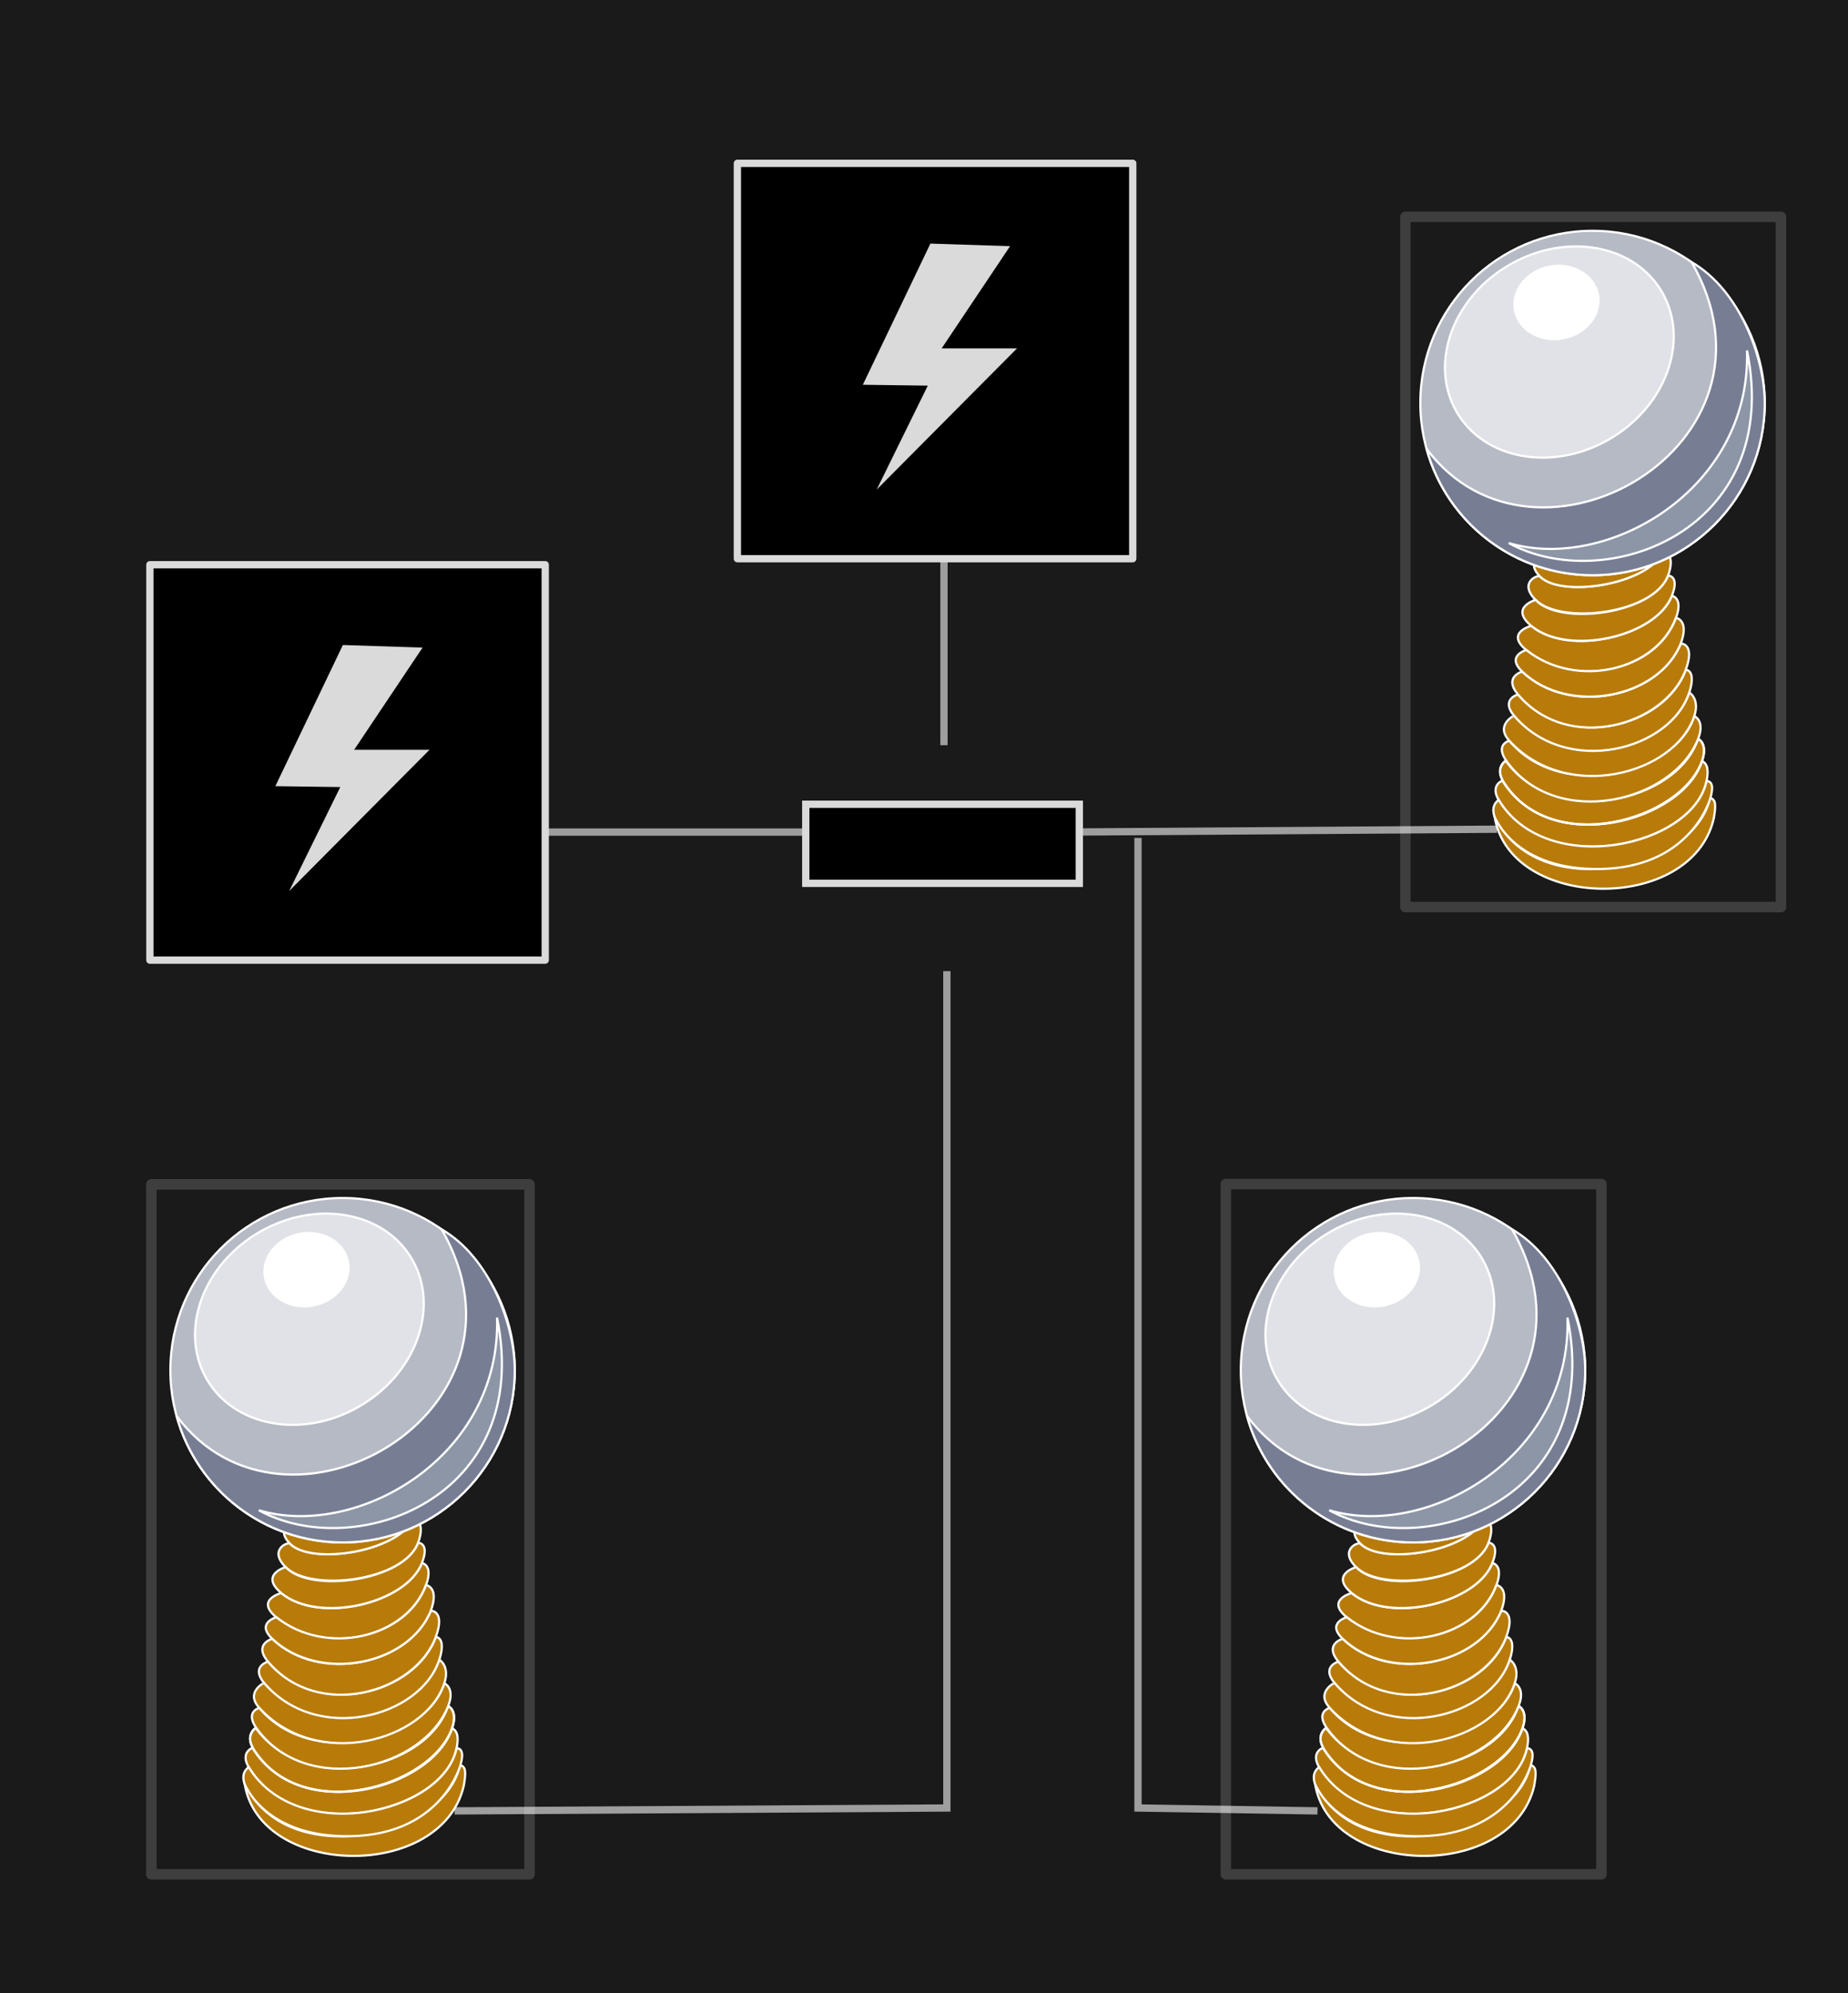 <?xml version="1.0" encoding="UTF-8" standalone="no"?>
<svg
   xmlns:dc="http://purl.org/dc/elements/1.1/"
   xmlns:cc="http://creativecommons.org/ns#"
   xmlns:rdf="http://www.w3.org/1999/02/22-rdf-syntax-ns#"
   xmlns:svg="http://www.w3.org/2000/svg"
   xmlns="http://www.w3.org/2000/svg"
   xmlns:sodipodi="http://sodipodi.sourceforge.net/DTD/sodipodi-0.dtd"
   xmlns:inkscape="http://www.inkscape.org/namespaces/inkscape"
   width="253.385"
   height="273.296"
   viewBox="0 0 253.385 273.296"
   id="svg2"
   version="1.1"
   inkscape:version="0.91 r13725"
   sodipodi:docname="level_n7.svg">
  <sodipodi:namedview
     pagecolor="#ffffff"
     bordercolor="#666666"
     borderopacity="1"
     objecttolerance="10"
     gridtolerance="10"
     guidetolerance="10"
     inkscape:pageopacity="0"
     inkscape:pageshadow="2"
     inkscape:window-width="1301"
     inkscape:window-height="744"
     id="namedview4153"
     showgrid="true"
     inkscape:zoom="1.2593431"
     inkscape:cx="-7.7962917"
     inkscape:cy="142.05039"
     inkscape:window-x="65"
     inkscape:window-y="24"
     inkscape:window-maximized="1"
     inkscape:current-layer="powerlines"
     inkscape:object-paths="true"
     inkscape:snap-intersection-paths="true"
     inkscape:object-nodes="true"
     inkscape:snap-smooth-nodes="true"
     inkscape:snap-midpoints="true"
     showguides="true"
     inkscape:guide-bbox="true"
     inkscape:snap-nodes="false"
     inkscape:snap-bbox="true">
    <inkscape:grid
       type="xygrid"
       id="grid4335" />
  </sodipodi:namedview>
  <defs
     id="defs4">
    <pattern
       y="0"
       x="0"
       height="6"
       width="6"
       patternUnits="userSpaceOnUse"
       id="EMFhbasepattern" />
  </defs>
  <g
     inkscape:groupmode="layer"
     id="background"
     inkscape:label="background">
    <rect
       style="color:#000000;clip-rule:nonzero;display:inline;overflow:visible;visibility:visible;opacity:1;isolation:auto;mix-blend-mode:normal;color-interpolation:sRGB;color-interpolation-filters:linearRGB;solid-color:#000000;solid-opacity:1;fill:#1a1a1a;fill-opacity:1;fill-rule:nonzero;stroke:none;stroke-width:1.459px;stroke-linecap:butt;stroke-linejoin:miter;stroke-miterlimit:4;stroke-dasharray:none;stroke-dashoffset:0;stroke-opacity:1;color-rendering:auto;image-rendering:auto;shape-rendering:auto;text-rendering:auto;enable-background:accumulate"
       id="rect4145"
       width="253.764"
       height="273.719"
       x="-0.009"
       y="-0.078" />
  </g>
  <g
     inkscape:groupmode="layer"
     inkscape:label="powerlines"
     id="powerlines"
     powerlines=""
     transform="translate(0,2)">
    <path
       transform="translate(-85.732,22.276)"
       style="fill:none;fill-rule:evenodd;stroke:#9e9e9e;stroke-width:1px;stroke-linecap:butt;stroke-linejoin:miter;stroke-opacity:1"
       d="m 151.242,89.81 49.629,0"
       id="path4337"
       inkscape:connector-curvature="0" />
    <path
       transform="translate(-85.732,22.276)"
       style="fill:none;fill-rule:evenodd;stroke:#9e9e9e;stroke-width:1px;stroke-linecap:butt;stroke-linejoin:miter;stroke-opacity:1"
       d="m 231.045,89.81 59.952,-0.397"
       id="path4339"
       inkscape:connector-curvature="0" />
    <path
       transform="translate(-85.732,22.276)"
       style="fill:none;fill-rule:evenodd;stroke:#9e9e9e;stroke-width:1px;stroke-linecap:butt;stroke-linejoin:miter;stroke-opacity:1"
       d="m 241.765,90.604 0,133.006 24.616,0.397"
       id="path4341"
       inkscape:connector-curvature="0" />
    <path
       transform="translate(-85.732,22.276)"
       style="fill:none;fill-rule:evenodd;stroke:#9e9e9e;stroke-width:1px;stroke-linecap:butt;stroke-linejoin:miter;stroke-opacity:1"
       d="m 215.164,77.899 -1e-5,-30.969"
       id="path4343"
       inkscape:connector-curvature="0"
       sodipodi:nodetypes="cc" />
    <path
       transform="translate(-85.732,22.276)"
       style="fill:none;fill-rule:evenodd;stroke:#9e9e9e;stroke-width:1px;stroke-linecap:butt;stroke-linejoin:miter;stroke-opacity:1"
       d="m 215.561,108.868 0,114.742 -67.496,0.397"
       id="path4345"
       inkscape:connector-curvature="0" />
  </g>
  <g
     inkscape:groupmode="layer"
     inkscape:label="generators"
     transform="translate(114.587,48.403)"
     id="generators">
    <rect
       y="-26.011"
       x="-13.482"
       height="54.208"
       width="54.208"
       id="rect4209"
       style="opacity:1;fill:#000000;fill-opacity:1;stroke:#dadada;stroke-width:1;stroke-linejoin:round;stroke-miterlimit:4;stroke-dasharray:none;stroke-dashoffset:0;stroke-opacity:1" />
    <rect
       style="opacity:1;fill:#000000;fill-opacity:1;stroke:#dadada;stroke-width:1;stroke-linejoin:round;stroke-miterlimit:4;stroke-dasharray:none;stroke-dashoffset:0;stroke-opacity:1"
       id="rect4188"
       width="54.208"
       height="54.208"
       x="-94.037"
       y="29.026" />
  </g>
  <g
     inkscape:groupmode="layer"
     inkscape:label="switches"
     transform="translate(-85.732,24.276)"
     id="switches">
    <path
       id="path4148-3"
       d="m 233.721,85.988 0,10.848 c -37.509,0 0,0 -37.509,0 l 0,-10.848 z"
       style="fill:#000000;fill-opacity:1;fill-rule:evenodd;stroke:#dadada;stroke-width:1;stroke-linecap:butt;stroke-linejoin:miter;stroke-miterlimit:4;stroke-dasharray:none;stroke-opacity:1"
       inkscape:connector-curvature="0"
       inkscape:transform-center-x="0.24967681"
       inkscape:transform-center-y="0.14776692"
       sodipodi:nodetypes="ccccc" />
  </g>
  <g
     inkscape:groupmode="layer"
     id="decorations"
     inkscape:label="decorations">
    <path
       style="fill:#dadada;fill-opacity:1;fill-rule:evenodd;stroke:none;stroke-width:1;stroke-linecap:butt;stroke-linejoin:miter;stroke-miterlimit:4;stroke-dasharray:none;stroke-opacity:1"
       d="M 127.569,33.398 L 138.493,33.754 L 129.112,47.767 L 139.443,47.767 L 120.206,67.123 L 127.212,52.873 L 118.306,52.754 Z"
       id="path4159"
       inkscape:connector-curvature="0" />
    <g
       id="g4222"
       transform="matrix(0.454,0,0,0.454,70.65,101.716)"
       style="stroke:#ffffff;stroke-width:0.661;stroke-miterlimit:4;stroke-dasharray:none;stroke-opacity:1">
      <path
         style="fill:#b87b0a;fill-opacity:1;fill-rule:evenodd;stroke:#ffffff;stroke-width:0.661;stroke-linecap:butt;stroke-linejoin:miter;stroke-miterlimit:4;stroke-dasharray:none;stroke-opacity:1"
         d="M 241.495,314.36 C 254.132,341.538 302.032,330.68 306.498,309.238 C 306.498,309.238 307.175,308.73 307.874,309.936 C 308.593,311.164 307.704,315.355 307.704,315.355 C 300.931,344.078 245.813,343.147 241.495,314.36 Z"
         id="path4160"
         inkscape:connector-curvature="0" />
      <path
         style="fill:#b87b0a;fill-opacity:1;fill-rule:evenodd;stroke:#ffffff;stroke-width:0.661;stroke-linecap:butt;stroke-linejoin:miter;stroke-miterlimit:4;stroke-dasharray:none;stroke-opacity:1"
         d="M 305.566,303.904 C 306.18,300.877 305.969,298.634 304.169,297.893 C 298.56,315.948 258.407,327.356 243.929,303.777 C 241.771,304.73 241.114,306.825 242.765,309.619 C 257.116,333.791 301.566,323.546 305.566,303.904 Z"
         id="path4162"
         inkscape:connector-curvature="0" />
      <path
         style="fill:#b87b0a;fill-opacity:1;fill-rule:evenodd;stroke:#ffffff;stroke-width:0.661;stroke-miterlimit:4;stroke-dasharray:none;stroke-opacity:1"
         d="M 243.993,303.819 C 258.407,327.356 297.989,315.757 304.212,297.829 C 306.074,292.432 302.963,291.119 302.963,291.119 C 296.846,310 260.355,318.742 244.903,297.766 C 244.903,297.766 241.771,299.734 243.972,303.714 Z"
         id="path4164"
         inkscape:connector-curvature="0" />
      <path
         style="fill:none;stroke:#ffffff;stroke-width:0.661;stroke-linecap:butt;stroke-linejoin:miter;stroke-miterlimit:4;stroke-dasharray:none;stroke-opacity:1"
         d="M 243.993,303.819 C 258.407,327.356 297.989,315.757 304.212,297.829 C 306.074,292.432 302.963,291.119 302.963,291.119 C 296.846,310 260.355,318.742 244.903,297.766 C 244.903,297.766 241.771,299.734 243.972,303.714"
         id="path4166-9"
         inkscape:connector-curvature="0" />
      <path
         style="fill:#b87b0a;fill-opacity:1;fill-rule:evenodd;stroke:#ffffff;stroke-width:0.661;stroke-linecap:butt;stroke-linejoin:miter;stroke-miterlimit:4;stroke-dasharray:none;stroke-opacity:1"
         d="M 253.92,249.21 C 261.604,256.872 289.691,253.422 293.946,241.865 C 296.338,235.346 292.655,234.16 292.655,234.16 C 288.612,244.532 261.752,248.765 255.254,242.14 C 254.534,241.505 248.713,244.003 253.92,249.21 Z"
         id="path4168"
         inkscape:connector-curvature="0" />
      <path
         style="fill:#b87b0a;fill-opacity:1;fill-rule:evenodd;stroke:#ffffff;stroke-width:0.661;stroke-linecap:butt;stroke-linejoin:miter;stroke-miterlimit:4;stroke-dasharray:none;stroke-opacity:1"
         d="M 245.983,291.733 C 261.709,310.529 296.401,301.745 301.862,284.283 C 301.862,284.283 305.143,285.658 303.069,291.035 C 295.66,310.211 260.376,318.911 245.199,297.977 C 241.495,292.855 245.983,291.733 245.983,291.733 Z"
         id="path4170"
         inkscape:connector-curvature="0" />
      <path
         style="fill:#b87b0a;fill-opacity:1;fill-rule:evenodd;stroke:#ffffff;stroke-width:0.661;stroke-linecap:butt;stroke-linejoin:miter;stroke-miterlimit:4;stroke-dasharray:none;stroke-opacity:1"
         d="M 247.358,284.134 C 262.831,303.1 294.877,294.697 300.359,277.171 C 302.54,270.249 299.28,270.313 299.28,270.313 C 293.142,287.331 263.911,295.48 248.607,277.763 C 248.607,277.763 243.337,279.181 247.358,284.134 Z"
         id="path4172"
         inkscape:connector-curvature="0" />
      <path
         style="fill:#b87b0a;fill-opacity:1;fill-rule:evenodd;stroke:#ffffff;stroke-width:0.661;stroke-linecap:butt;stroke-linejoin:miter;stroke-miterlimit:4;stroke-dasharray:none;stroke-opacity:1"
         d="M 251.105,264.344 C 266.091,276.514 290.475,270.482 296.338,254.628 C 298.603,248.469 295.089,247.982 295.089,247.982 C 290.242,260.301 263.784,266.461 252.608,257.041 C 252.608,257.041 244.67,259.116 251.105,264.344 Z"
         id="path4174"
         inkscape:connector-curvature="0" />
      <path
         style="fill:#b87b0a;fill-opacity:1;fill-rule:evenodd;stroke:#ffffff;stroke-width:0.661;stroke-linecap:butt;stroke-linejoin:miter;stroke-miterlimit:4;stroke-dasharray:none;stroke-opacity:1"
         d="M 292.655,234.16 C 288.612,244.532 261.731,248.786 255.254,242.14 C 250.597,237.378 256.418,235.832 256.418,235.832 C 263.149,245.146 287.321,240.849 292.655,234.16 Z"
         id="path4176"
         inkscape:connector-curvature="0" />
      <path
         style="fill:#b87b0a;fill-opacity:1;fill-rule:evenodd;stroke:#ffffff;stroke-width:0.661;stroke-linecap:butt;stroke-linejoin:miter;stroke-miterlimit:4;stroke-dasharray:none;stroke-opacity:1"
         d="M 242.765,309.598 C 257.413,333.622 301.524,323.631 305.566,303.883 C 308.149,304.052 307.069,307.756 306.709,309.048 C 306.032,311.418 299.555,329.896 273.774,330.468 C 247.676,331.039 241.644,314.847 241.495,314.572 C 240.712,312.243 241.368,310.698 242.765,309.598 Z"
         id="path4178"
         inkscape:connector-curvature="0" />
      <path
         style="fill:#b87b0a;fill-opacity:1;fill-rule:evenodd;stroke:#ffffff;stroke-width:0.661;stroke-linecap:butt;stroke-linejoin:miter;stroke-miterlimit:4;stroke-dasharray:none;stroke-opacity:1"
         d="M 301.862,284.283 C 303.598,279.054 300.359,277.171 300.359,277.171 C 294.623,294.612 263.445,302.909 247.38,284.156 C 247.401,284.198 241.644,286.992 245.983,291.733 C 263.403,310.804 296.084,301.766 301.862,284.283 Z"
         id="path4180"
         inkscape:connector-curvature="0" />
      <path
         style="fill:#b87b0a;fill-opacity:1;fill-rule:evenodd;stroke:#ffffff;stroke-width:0.661;stroke-linecap:butt;stroke-linejoin:miter;stroke-miterlimit:4;stroke-dasharray:none;stroke-opacity:1"
         d="M 248.607,277.763 C 263.699,295.67 292.972,287.267 299.28,270.313 C 302.243,262.312 297.777,262.375 297.777,262.375 C 291.088,278.927 263.911,284.346 249.898,270.863 C 249.898,270.863 244.099,272.429 248.607,277.763 Z"
         id="path4182"
         inkscape:connector-curvature="0" />
      <path
         style="fill:#b87b0a;fill-opacity:1;fill-rule:evenodd;stroke:#ffffff;stroke-width:0.661;stroke-linecap:butt;stroke-linejoin:miter;stroke-miterlimit:4;stroke-dasharray:none;stroke-opacity:1"
         d="M 251.105,264.344 C 266.218,276.345 290.58,270.525 296.338,254.628 C 296.338,254.628 300.444,255.221 297.777,262.375 C 291.088,278.927 264.017,284.24 249.898,270.863 C 244.861,266.101 251.105,264.344 251.105,264.344 Z"
         id="path4184"
         inkscape:connector-curvature="0" />
      <path
         style="fill:#b87b0a;fill-opacity:1;fill-rule:evenodd;stroke:#ffffff;stroke-width:0.661;stroke-linecap:butt;stroke-linejoin:miter;stroke-miterlimit:4;stroke-dasharray:none;stroke-opacity:1"
         d="M 252.608,257.041 C 263.868,266.376 290.221,260.301 295.089,247.982 C 297.523,241.823 293.946,241.865 293.946,241.865 C 289.713,253.422 261.265,257.211 253.92,249.21 C 253.92,249.21 245.94,251.496 252.608,257.041 Z"
         id="path4186"
         inkscape:connector-curvature="0" />
      <path
         style="fill:#b6bac5;fill-opacity:1;fill-rule:nonzero;stroke:#ffffff;stroke-width:0.661;stroke-linecap:butt;stroke-linejoin:miter;stroke-miterlimit:4;stroke-dasharray:none;stroke-opacity:1"
         d="M 323.134,189.753 C 323.134,218.476 299.851,241.759 271.129,241.759 C 242.406,241.759 219.122,218.476 219.122,189.753 C 219.122,161.03 242.406,137.747 271.129,137.747 C 299.851,137.747 323.134,161.03 323.134,189.753 Z"
         id="path4188"
         inkscape:connector-curvature="0" />
      <path
         style="fill:#e0e2e7;fill-opacity:1;fill-rule:nonzero;stroke:#ffffff;stroke-width:0.661;stroke-linecap:butt;stroke-linejoin:miter;stroke-miterlimit:4;stroke-dasharray:none;stroke-opacity:1"
         d="M 275.997,200.802 C 258.788,210.644 238.172,206.792 229.938,192.187 C 221.726,177.582 229.007,157.749 246.215,147.907 C 263.424,138.064 284.04,141.917 292.274,156.522 C 300.486,171.126 293.205,190.96 275.997,200.802 Z"
         id="path4190"
         inkscape:connector-curvature="0" />
      <path
         style="fill:#ffffff;fill-opacity:1;fill-rule:nonzero;stroke:#ffffff;stroke-width:0.661;stroke-linecap:butt;stroke-linejoin:miter;stroke-miterlimit:4;stroke-dasharray:none;stroke-opacity:1"
         d="M 262.239,170.216 C 255.338,171.507 248.819,167.719 247.697,161.729 C 246.575,155.76 251.295,149.854 258.217,148.563 C 265.117,147.272 271.637,151.082 272.758,157.051 C 273.88,163.041 269.16,168.925 262.239,170.216 Z"
         id="path4192"
         inkscape:connector-curvature="0" />
      <path
         style="fill:#777e94;fill-opacity:1;fill-rule:evenodd;stroke:#ffffff;stroke-width:0.661;stroke-linecap:butt;stroke-linejoin:miter;stroke-miterlimit:4;stroke-dasharray:none;stroke-opacity:1"
         d="M 301.037,147.208 C 332.871,202.58 253.603,247.453 220.985,203.553 C 227.187,226.117 247.718,241.759 271.129,241.759 C 299.851,241.759 323.134,218.476 323.134,189.753 C 323.134,176.249 315.663,155.654 301.037,147.208 Z"
         id="path4194"
         inkscape:connector-curvature="0" />
      <path
         style="fill:#8d96a6;fill-opacity:1;fill-rule:evenodd;stroke:#ffffff;stroke-width:0.661;stroke-linecap:butt;stroke-linejoin:miter;stroke-miterlimit:4;stroke-dasharray:none;stroke-opacity:1"
         d="M 317.779,173.878 C 319.049,216.084 275.341,240.849 245.834,232.044 C 274.769,247.982 328.849,228.488 317.779,173.878 Z"
         id="path4196"
         inkscape:connector-curvature="0" />
    </g>
    <g
       transform="matrix(0.454,0,0,0.454,-76.12,101.716)"
       id="g4243"
       style="stroke:#ffffff;stroke-width:0.661;stroke-miterlimit:4;stroke-dasharray:none;stroke-opacity:1">
      <path
         inkscape:connector-curvature="0"
         id="path4245"
         d="M 241.495,314.36 C 254.132,341.538 302.032,330.68 306.498,309.238 C 306.498,309.238 307.175,308.73 307.874,309.936 C 308.593,311.164 307.704,315.355 307.704,315.355 C 300.931,344.078 245.813,343.147 241.495,314.36 Z"
         style="fill:#b87b0a;fill-opacity:1;fill-rule:evenodd;stroke:#ffffff;stroke-width:0.661;stroke-linecap:butt;stroke-linejoin:miter;stroke-miterlimit:4;stroke-dasharray:none;stroke-opacity:1" />
      <path
         inkscape:connector-curvature="0"
         id="path4247"
         d="M 305.566,303.904 C 306.18,300.877 305.969,298.634 304.169,297.893 C 298.56,315.948 258.407,327.356 243.929,303.777 C 241.771,304.73 241.114,306.825 242.765,309.619 C 257.116,333.791 301.566,323.546 305.566,303.904 Z"
         style="fill:#b87b0a;fill-opacity:1;fill-rule:evenodd;stroke:#ffffff;stroke-width:0.661;stroke-linecap:butt;stroke-linejoin:miter;stroke-miterlimit:4;stroke-dasharray:none;stroke-opacity:1" />
      <path
         inkscape:connector-curvature="0"
         id="path4249"
         d="M 243.993,303.819 C 258.407,327.356 297.989,315.757 304.212,297.829 C 306.074,292.432 302.963,291.119 302.963,291.119 C 296.846,310 260.355,318.742 244.903,297.766 C 244.903,297.766 241.771,299.734 243.972,303.714 Z"
         style="fill:#b87b0a;fill-opacity:1;fill-rule:evenodd;stroke:#ffffff;stroke-width:0.661;stroke-miterlimit:4;stroke-dasharray:none;stroke-opacity:1" />
      <path
         inkscape:connector-curvature="0"
         id="path4251"
         d="M 243.993,303.819 C 258.407,327.356 297.989,315.757 304.212,297.829 C 306.074,292.432 302.963,291.119 302.963,291.119 C 296.846,310 260.355,318.742 244.903,297.766 C 244.903,297.766 241.771,299.734 243.972,303.714"
         style="fill:none;stroke:#ffffff;stroke-width:0.661;stroke-linecap:butt;stroke-linejoin:miter;stroke-miterlimit:4;stroke-dasharray:none;stroke-opacity:1" />
      <path
         inkscape:connector-curvature="0"
         id="path4253"
         d="M 253.92,249.21 C 261.604,256.872 289.691,253.422 293.946,241.865 C 296.338,235.346 292.655,234.16 292.655,234.16 C 288.612,244.532 261.752,248.765 255.254,242.14 C 254.534,241.505 248.713,244.003 253.92,249.21 Z"
         style="fill:#b87b0a;fill-opacity:1;fill-rule:evenodd;stroke:#ffffff;stroke-width:0.661;stroke-linecap:butt;stroke-linejoin:miter;stroke-miterlimit:4;stroke-dasharray:none;stroke-opacity:1" />
      <path
         inkscape:connector-curvature="0"
         id="path4255"
         d="M 245.983,291.733 C 261.709,310.529 296.401,301.745 301.862,284.283 C 301.862,284.283 305.143,285.658 303.069,291.035 C 295.66,310.211 260.376,318.911 245.199,297.977 C 241.495,292.855 245.983,291.733 245.983,291.733 Z"
         style="fill:#b87b0a;fill-opacity:1;fill-rule:evenodd;stroke:#ffffff;stroke-width:0.661;stroke-linecap:butt;stroke-linejoin:miter;stroke-miterlimit:4;stroke-dasharray:none;stroke-opacity:1" />
      <path
         inkscape:connector-curvature="0"
         id="path4257"
         d="M 247.358,284.134 C 262.831,303.1 294.877,294.697 300.359,277.171 C 302.54,270.249 299.28,270.313 299.28,270.313 C 293.142,287.331 263.911,295.48 248.607,277.763 C 248.607,277.763 243.337,279.181 247.358,284.134 Z"
         style="fill:#b87b0a;fill-opacity:1;fill-rule:evenodd;stroke:#ffffff;stroke-width:0.661;stroke-linecap:butt;stroke-linejoin:miter;stroke-miterlimit:4;stroke-dasharray:none;stroke-opacity:1" />
      <path
         inkscape:connector-curvature="0"
         id="path4259"
         d="M 251.105,264.344 C 266.091,276.514 290.475,270.482 296.338,254.628 C 298.603,248.469 295.089,247.982 295.089,247.982 C 290.242,260.301 263.784,266.461 252.608,257.041 C 252.608,257.041 244.67,259.116 251.105,264.344 Z"
         style="fill:#b87b0a;fill-opacity:1;fill-rule:evenodd;stroke:#ffffff;stroke-width:0.661;stroke-linecap:butt;stroke-linejoin:miter;stroke-miterlimit:4;stroke-dasharray:none;stroke-opacity:1" />
      <path
         inkscape:connector-curvature="0"
         id="path4261"
         d="M 292.655,234.16 C 288.612,244.532 261.731,248.786 255.254,242.14 C 250.597,237.378 256.418,235.832 256.418,235.832 C 263.149,245.146 287.321,240.849 292.655,234.16 Z"
         style="fill:#b87b0a;fill-opacity:1;fill-rule:evenodd;stroke:#ffffff;stroke-width:0.661;stroke-linecap:butt;stroke-linejoin:miter;stroke-miterlimit:4;stroke-dasharray:none;stroke-opacity:1" />
      <path
         inkscape:connector-curvature="0"
         id="path4263"
         d="M 242.765,309.598 C 257.413,333.622 301.524,323.631 305.566,303.883 C 308.149,304.052 307.069,307.756 306.709,309.048 C 306.032,311.418 299.555,329.896 273.774,330.468 C 247.676,331.039 241.644,314.847 241.495,314.572 C 240.712,312.243 241.368,310.698 242.765,309.598 Z"
         style="fill:#b87b0a;fill-opacity:1;fill-rule:evenodd;stroke:#ffffff;stroke-width:0.661;stroke-linecap:butt;stroke-linejoin:miter;stroke-miterlimit:4;stroke-dasharray:none;stroke-opacity:1" />
      <path
         inkscape:connector-curvature="0"
         id="path4265"
         d="M 301.862,284.283 C 303.598,279.054 300.359,277.171 300.359,277.171 C 294.623,294.612 263.445,302.909 247.38,284.156 C 247.401,284.198 241.644,286.992 245.983,291.733 C 263.403,310.804 296.084,301.766 301.862,284.283 Z"
         style="fill:#b87b0a;fill-opacity:1;fill-rule:evenodd;stroke:#ffffff;stroke-width:0.661;stroke-linecap:butt;stroke-linejoin:miter;stroke-miterlimit:4;stroke-dasharray:none;stroke-opacity:1" />
      <path
         inkscape:connector-curvature="0"
         id="path4267"
         d="M 248.607,277.763 C 263.699,295.67 292.972,287.267 299.28,270.313 C 302.243,262.312 297.777,262.375 297.777,262.375 C 291.088,278.927 263.911,284.346 249.898,270.863 C 249.898,270.863 244.099,272.429 248.607,277.763 Z"
         style="fill:#b87b0a;fill-opacity:1;fill-rule:evenodd;stroke:#ffffff;stroke-width:0.661;stroke-linecap:butt;stroke-linejoin:miter;stroke-miterlimit:4;stroke-dasharray:none;stroke-opacity:1" />
      <path
         inkscape:connector-curvature="0"
         id="path4269"
         d="M 251.105,264.344 C 266.218,276.345 290.58,270.525 296.338,254.628 C 296.338,254.628 300.444,255.221 297.777,262.375 C 291.088,278.927 264.017,284.24 249.898,270.863 C 244.861,266.101 251.105,264.344 251.105,264.344 Z"
         style="fill:#b87b0a;fill-opacity:1;fill-rule:evenodd;stroke:#ffffff;stroke-width:0.661;stroke-linecap:butt;stroke-linejoin:miter;stroke-miterlimit:4;stroke-dasharray:none;stroke-opacity:1" />
      <path
         inkscape:connector-curvature="0"
         id="path4271"
         d="M 252.608,257.041 C 263.868,266.376 290.221,260.301 295.089,247.982 C 297.523,241.823 293.946,241.865 293.946,241.865 C 289.713,253.422 261.265,257.211 253.92,249.21 C 253.92,249.21 245.94,251.496 252.608,257.041 Z"
         style="fill:#b87b0a;fill-opacity:1;fill-rule:evenodd;stroke:#ffffff;stroke-width:0.661;stroke-linecap:butt;stroke-linejoin:miter;stroke-miterlimit:4;stroke-dasharray:none;stroke-opacity:1" />
      <path
         inkscape:connector-curvature="0"
         id="path4273"
         d="M 323.134,189.753 C 323.134,218.476 299.851,241.759 271.129,241.759 C 242.406,241.759 219.122,218.476 219.122,189.753 C 219.122,161.03 242.406,137.747 271.129,137.747 C 299.851,137.747 323.134,161.03 323.134,189.753 Z"
         style="fill:#b6bac5;fill-opacity:1;fill-rule:nonzero;stroke:#ffffff;stroke-width:0.661;stroke-linecap:butt;stroke-linejoin:miter;stroke-miterlimit:4;stroke-dasharray:none;stroke-opacity:1" />
      <path
         inkscape:connector-curvature="0"
         id="path4275"
         d="M 275.997,200.802 C 258.788,210.644 238.172,206.792 229.938,192.187 C 221.726,177.582 229.007,157.749 246.215,147.907 C 263.424,138.064 284.04,141.917 292.274,156.522 C 300.486,171.126 293.205,190.96 275.997,200.802 Z"
         style="fill:#e0e2e7;fill-opacity:1;fill-rule:nonzero;stroke:#ffffff;stroke-width:0.661;stroke-linecap:butt;stroke-linejoin:miter;stroke-miterlimit:4;stroke-dasharray:none;stroke-opacity:1" />
      <path
         inkscape:connector-curvature="0"
         id="path4277"
         d="M 262.239,170.216 C 255.338,171.507 248.819,167.719 247.697,161.729 C 246.575,155.76 251.295,149.854 258.217,148.563 C 265.117,147.272 271.637,151.082 272.758,157.051 C 273.88,163.041 269.16,168.925 262.239,170.216 Z"
         style="fill:#ffffff;fill-opacity:1;fill-rule:nonzero;stroke:#ffffff;stroke-width:0.661;stroke-linecap:butt;stroke-linejoin:miter;stroke-miterlimit:4;stroke-dasharray:none;stroke-opacity:1" />
      <path
         inkscape:connector-curvature="0"
         id="path4279"
         d="M 301.037,147.208 C 332.871,202.58 253.603,247.453 220.985,203.553 C 227.187,226.117 247.718,241.759 271.129,241.759 C 299.851,241.759 323.134,218.476 323.134,189.753 C 323.134,176.249 315.663,155.654 301.037,147.208 Z"
         style="fill:#777e94;fill-opacity:1;fill-rule:evenodd;stroke:#ffffff;stroke-width:0.661;stroke-linecap:butt;stroke-linejoin:miter;stroke-miterlimit:4;stroke-dasharray:none;stroke-opacity:1" />
      <path
         inkscape:connector-curvature="0"
         id="path4281"
         d="M 317.779,173.878 C 319.049,216.084 275.341,240.849 245.834,232.044 C 274.769,247.982 328.849,228.488 317.779,173.878 Z"
         style="fill:#8d96a6;fill-opacity:1;fill-rule:evenodd;stroke:#ffffff;stroke-width:0.661;stroke-linecap:butt;stroke-linejoin:miter;stroke-miterlimit:4;stroke-dasharray:none;stroke-opacity:1" />
    </g>
    <path
       inkscape:connector-curvature="0"
       id="path4191"
       d="M 47.013,88.435 L 57.938,88.791 L 48.557,102.803 L 58.888,102.803 L 39.651,122.159 L 46.657,107.91 L 37.751,107.791 Z"
       style="fill:#dadada;fill-opacity:1;fill-rule:evenodd;stroke:none;stroke-width:1;stroke-linecap:butt;stroke-linejoin:miter;stroke-miterlimit:4;stroke-dasharray:none;stroke-opacity:1" />
    <g
       style="stroke:#ffffff;stroke-width:0.661;stroke-miterlimit:4;stroke-dasharray:none;stroke-opacity:1"
       transform="matrix(0.454,0,0,0.454,95.266,-30.892)"
       id="g4293">
      <path
         inkscape:connector-curvature="0"
         id="path4295"
         d="m 241.495,314.36 c 12.636,27.178 60.536,16.32 65.002,-5.122 0,0 0.677,-0.508 1.376,0.699 0.72,1.228 -0.169,5.419 -0.169,5.419 -6.773,28.723 -61.891,27.792 -66.209,-0.995 z"
         style="fill:#b87b0a;fill-opacity:1;fill-rule:evenodd;stroke:#ffffff;stroke-width:0.661;stroke-linecap:butt;stroke-linejoin:miter;stroke-miterlimit:4;stroke-dasharray:none;stroke-opacity:1" />
      <path
         inkscape:connector-curvature="0"
         id="path4297"
         d="m 305.566,303.904 c 0.614,-3.027 0.402,-5.271 -1.397,-6.011 -5.609,18.055 -45.762,29.464 -60.24,5.884 -2.159,0.953 -2.815,3.048 -1.164,5.842 14.351,24.172 58.801,13.928 62.801,-5.715 z"
         style="fill:#b87b0a;fill-opacity:1;fill-rule:evenodd;stroke:#ffffff;stroke-width:0.661;stroke-linecap:butt;stroke-linejoin:miter;stroke-miterlimit:4;stroke-dasharray:none;stroke-opacity:1" />
      <path
         inkscape:connector-curvature="0"
         id="path4299"
         d="m 243.993,303.819 c 14.414,23.537 53.996,11.938 60.219,-5.99 1.863,-5.397 -1.249,-6.71 -1.249,-6.71 -6.117,18.88 -42.608,27.622 -58.06,6.646 0,0 -3.133,1.968 -0.931,5.948 z"
         style="fill:#b87b0a;fill-opacity:1;fill-rule:evenodd;stroke:#ffffff;stroke-width:0.661;stroke-miterlimit:4;stroke-dasharray:none;stroke-opacity:1" />
      <path
         inkscape:connector-curvature="0"
         id="path4301"
         d="m 243.993,303.819 c 14.414,23.537 53.996,11.938 60.219,-5.99 1.863,-5.397 -1.249,-6.71 -1.249,-6.71 -6.117,18.88 -42.608,27.622 -58.06,6.646 0,0 -3.133,1.968 -0.931,5.948"
         style="fill:none;stroke:#ffffff;stroke-width:0.661;stroke-linecap:butt;stroke-linejoin:miter;stroke-miterlimit:4;stroke-dasharray:none;stroke-opacity:1" />
      <path
         inkscape:connector-curvature="0"
         id="path4303"
         d="m 253.92,249.21 c 7.684,7.662 35.771,4.212 40.026,-7.345 2.392,-6.519 -1.291,-7.705 -1.291,-7.705 -4.043,10.372 -30.903,14.605 -37.401,7.98 -0.72,-0.635 -6.54,1.863 -1.333,7.07 z"
         style="fill:#b87b0a;fill-opacity:1;fill-rule:evenodd;stroke:#ffffff;stroke-width:0.661;stroke-linecap:butt;stroke-linejoin:miter;stroke-miterlimit:4;stroke-dasharray:none;stroke-opacity:1" />
      <path
         inkscape:connector-curvature="0"
         id="path4305"
         d="m 245.983,291.733 c 15.727,18.796 50.419,10.012 55.88,-7.451 0,0 3.281,1.376 1.206,6.752 -7.408,19.177 -42.693,27.876 -57.869,6.943 -3.704,-5.122 0.783,-6.244 0.783,-6.244 z"
         style="fill:#b87b0a;fill-opacity:1;fill-rule:evenodd;stroke:#ffffff;stroke-width:0.661;stroke-linecap:butt;stroke-linejoin:miter;stroke-miterlimit:4;stroke-dasharray:none;stroke-opacity:1" />
      <path
         inkscape:connector-curvature="0"
         id="path4307"
         d="m 247.358,284.134 c 15.473,18.965 47.519,10.562 53.001,-6.964 2.18,-6.921 -1.079,-6.858 -1.079,-6.858 -6.138,17.018 -35.369,25.167 -50.673,7.45 0,0 -5.27,1.418 -1.249,6.371 z"
         style="fill:#b87b0a;fill-opacity:1;fill-rule:evenodd;stroke:#ffffff;stroke-width:0.661;stroke-linecap:butt;stroke-linejoin:miter;stroke-miterlimit:4;stroke-dasharray:none;stroke-opacity:1" />
      <path
         inkscape:connector-curvature="0"
         id="path4309"
         d="m 251.105,264.344 c 14.986,12.171 39.37,6.138 45.233,-9.716 2.265,-6.16 -1.249,-6.646 -1.249,-6.646 -4.847,12.319 -31.305,18.479 -42.481,9.059 0,0 -7.937,2.074 -1.503,7.303 z"
         style="fill:#b87b0a;fill-opacity:1;fill-rule:evenodd;stroke:#ffffff;stroke-width:0.661;stroke-linecap:butt;stroke-linejoin:miter;stroke-miterlimit:4;stroke-dasharray:none;stroke-opacity:1" />
      <path
         inkscape:connector-curvature="0"
         id="path4311"
         d="m 292.655,234.16 c -4.043,10.372 -30.924,14.626 -37.401,7.98 -4.657,-4.763 1.164,-6.308 1.164,-6.308 6.731,9.313 30.903,5.016 36.237,-1.672 z"
         style="fill:#b87b0a;fill-opacity:1;fill-rule:evenodd;stroke:#ffffff;stroke-width:0.661;stroke-linecap:butt;stroke-linejoin:miter;stroke-miterlimit:4;stroke-dasharray:none;stroke-opacity:1" />
      <path
         inkscape:connector-curvature="0"
         id="path4313"
         d="m 242.765,309.598 c 14.647,24.024 58.758,14.034 62.801,-5.715 2.582,0.169 1.503,3.873 1.143,5.165 -0.677,2.37 -7.154,20.849 -32.935,21.42 -26.099,0.572 -32.131,-15.621 -32.279,-15.896 -0.783,-2.328 -0.127,-3.873 1.27,-4.974 z"
         style="fill:#b87b0a;fill-opacity:1;fill-rule:evenodd;stroke:#ffffff;stroke-width:0.661;stroke-linecap:butt;stroke-linejoin:miter;stroke-miterlimit:4;stroke-dasharray:none;stroke-opacity:1" />
      <path
         inkscape:connector-curvature="0"
         id="path4315"
         d="m 301.862,284.283 c 1.736,-5.228 -1.503,-7.112 -1.503,-7.112 -5.736,17.441 -36.914,25.739 -52.98,6.985 0.021,0.042 -5.736,2.836 -1.397,7.578 17.42,19.071 50.101,10.033 55.88,-7.451 z"
         style="fill:#b87b0a;fill-opacity:1;fill-rule:evenodd;stroke:#ffffff;stroke-width:0.661;stroke-linecap:butt;stroke-linejoin:miter;stroke-miterlimit:4;stroke-dasharray:none;stroke-opacity:1" />
      <path
         inkscape:connector-curvature="0"
         id="path4317"
         d="m 248.607,277.763 c 15.092,17.907 44.365,9.504 50.673,-7.45 2.963,-8.001 -1.503,-7.938 -1.503,-7.938 -6.689,16.552 -33.866,21.971 -47.879,8.488 0,0 -5.8,1.566 -1.291,6.9 z"
         style="fill:#b87b0a;fill-opacity:1;fill-rule:evenodd;stroke:#ffffff;stroke-width:0.661;stroke-linecap:butt;stroke-linejoin:miter;stroke-miterlimit:4;stroke-dasharray:none;stroke-opacity:1" />
      <path
         inkscape:connector-curvature="0"
         id="path4319"
         d="m 251.105,264.344 c 15.113,12.001 39.476,6.181 45.233,-9.716 0,0 4.106,0.593 1.439,7.747 -6.689,16.552 -33.761,21.865 -47.879,8.488 -5.038,-4.763 1.206,-6.519 1.206,-6.519 z"
         style="fill:#b87b0a;fill-opacity:1;fill-rule:evenodd;stroke:#ffffff;stroke-width:0.661;stroke-linecap:butt;stroke-linejoin:miter;stroke-miterlimit:4;stroke-dasharray:none;stroke-opacity:1" />
      <path
         inkscape:connector-curvature="0"
         id="path4321"
         d="m 252.608,257.041 c 11.261,9.335 37.613,3.26 42.481,-9.059 2.434,-6.16 -1.143,-6.117 -1.143,-6.117 -4.233,11.557 -32.681,15.346 -40.026,7.345 0,0 -7.98,2.286 -1.312,7.832 z"
         style="fill:#b87b0a;fill-opacity:1;fill-rule:evenodd;stroke:#ffffff;stroke-width:0.661;stroke-linecap:butt;stroke-linejoin:miter;stroke-miterlimit:4;stroke-dasharray:none;stroke-opacity:1" />
      <path
         inkscape:connector-curvature="0"
         id="path4323"
         d="m 323.134,189.753 c 0,28.723 -23.283,52.006 -52.006,52.006 -28.723,0 -52.006,-23.283 -52.006,-52.006 0,-28.723 23.283,-52.006 52.006,-52.006 28.723,0 52.006,23.283 52.006,52.006 z"
         style="fill:#b6bac5;fill-opacity:1;fill-rule:nonzero;stroke:#ffffff;stroke-width:0.661;stroke-linecap:butt;stroke-linejoin:miter;stroke-miterlimit:4;stroke-dasharray:none;stroke-opacity:1" />
      <path
         inkscape:connector-curvature="0"
         id="path4325"
         d="m 275.997,200.802 c -17.209,9.842 -37.825,5.99 -46.058,-8.615 -8.213,-14.605 -0.931,-34.438 16.277,-44.28 17.208,-9.842 37.824,-5.99 46.058,8.615 8.213,14.605 0.931,34.438 -16.277,44.28 z"
         style="fill:#e0e2e7;fill-opacity:1;fill-rule:nonzero;stroke:#ffffff;stroke-width:0.661;stroke-linecap:butt;stroke-linejoin:miter;stroke-miterlimit:4;stroke-dasharray:none;stroke-opacity:1" />
      <path
         inkscape:connector-curvature="0"
         id="path4327"
         d="m 262.239,170.216 c -6.9,1.291 -13.42,-2.498 -14.541,-8.488 -1.122,-5.969 3.598,-11.874 10.52,-13.166 6.9,-1.291 13.42,2.519 14.541,8.488 1.122,5.99 -3.598,11.874 -10.52,13.166 z"
         style="fill:#ffffff;fill-opacity:1;fill-rule:nonzero;stroke:#ffffff;stroke-width:0.661;stroke-linecap:butt;stroke-linejoin:miter;stroke-miterlimit:4;stroke-dasharray:none;stroke-opacity:1" />
      <path
         inkscape:connector-curvature="0"
         id="path4329"
         d="m 301.037,147.208 c 31.834,55.372 -47.434,100.245 -80.052,56.345 6.202,22.564 26.733,38.206 50.144,38.206 28.723,0 52.006,-23.283 52.006,-52.006 0,-13.504 -7.472,-34.099 -22.098,-42.545 z"
         style="fill:#777e94;fill-opacity:1;fill-rule:evenodd;stroke:#ffffff;stroke-width:0.661;stroke-linecap:butt;stroke-linejoin:miter;stroke-miterlimit:4;stroke-dasharray:none;stroke-opacity:1" />
      <path
         inkscape:connector-curvature="0"
         id="path4331"
         d="m 317.779,173.878 c 1.27,42.206 -42.439,66.971 -71.945,58.166 28.935,15.938 83.015,-3.556 71.945,-58.166 z"
         style="fill:#8d96a6;fill-opacity:1;fill-rule:evenodd;stroke:#ffffff;stroke-width:0.661;stroke-linecap:butt;stroke-linejoin:miter;stroke-miterlimit:4;stroke-dasharray:none;stroke-opacity:1" />
    </g>
  </g>
  <g
     inkscape:groupmode="layer"
     inkscape:label="sockets"
     transform="translate(-15.382,2.38)"
     id="sockets"
     style="opacity:1">
    <rect
       style="opacity:1;fill:#000000;fill-opacity:0;stroke:#ffffff;stroke-width:1.438;stroke-linejoin:round;stroke-miterlimit:4;stroke-dasharray:none;stroke-dashoffset:0;stroke-opacity:0.16"
       id="rect4149"
       width="51.5"
       height="94.637"
       x="183.458"
       y="159.959" />
    <rect
       y="160.002"
       x="36.132"
       height="94.592"
       width="51.854"
       id="rect4171"
       style="opacity:1;fill:#000000;fill-opacity:0;stroke:#ffffff;stroke-width:1.442;stroke-linejoin:round;stroke-miterlimit:4;stroke-dasharray:none;stroke-dashoffset:0;stroke-opacity:0.16" />
    <rect
       y="27.35"
       x="208.075"
       height="94.637"
       width="51.5"
       id="rect4333"
       style="opacity:1;fill:#000000;fill-opacity:0;stroke:#ffffff;stroke-width:1.438;stroke-linejoin:round;stroke-miterlimit:4;stroke-dasharray:none;stroke-dashoffset:0;stroke-opacity:0.16" />
  </g>
</svg>
